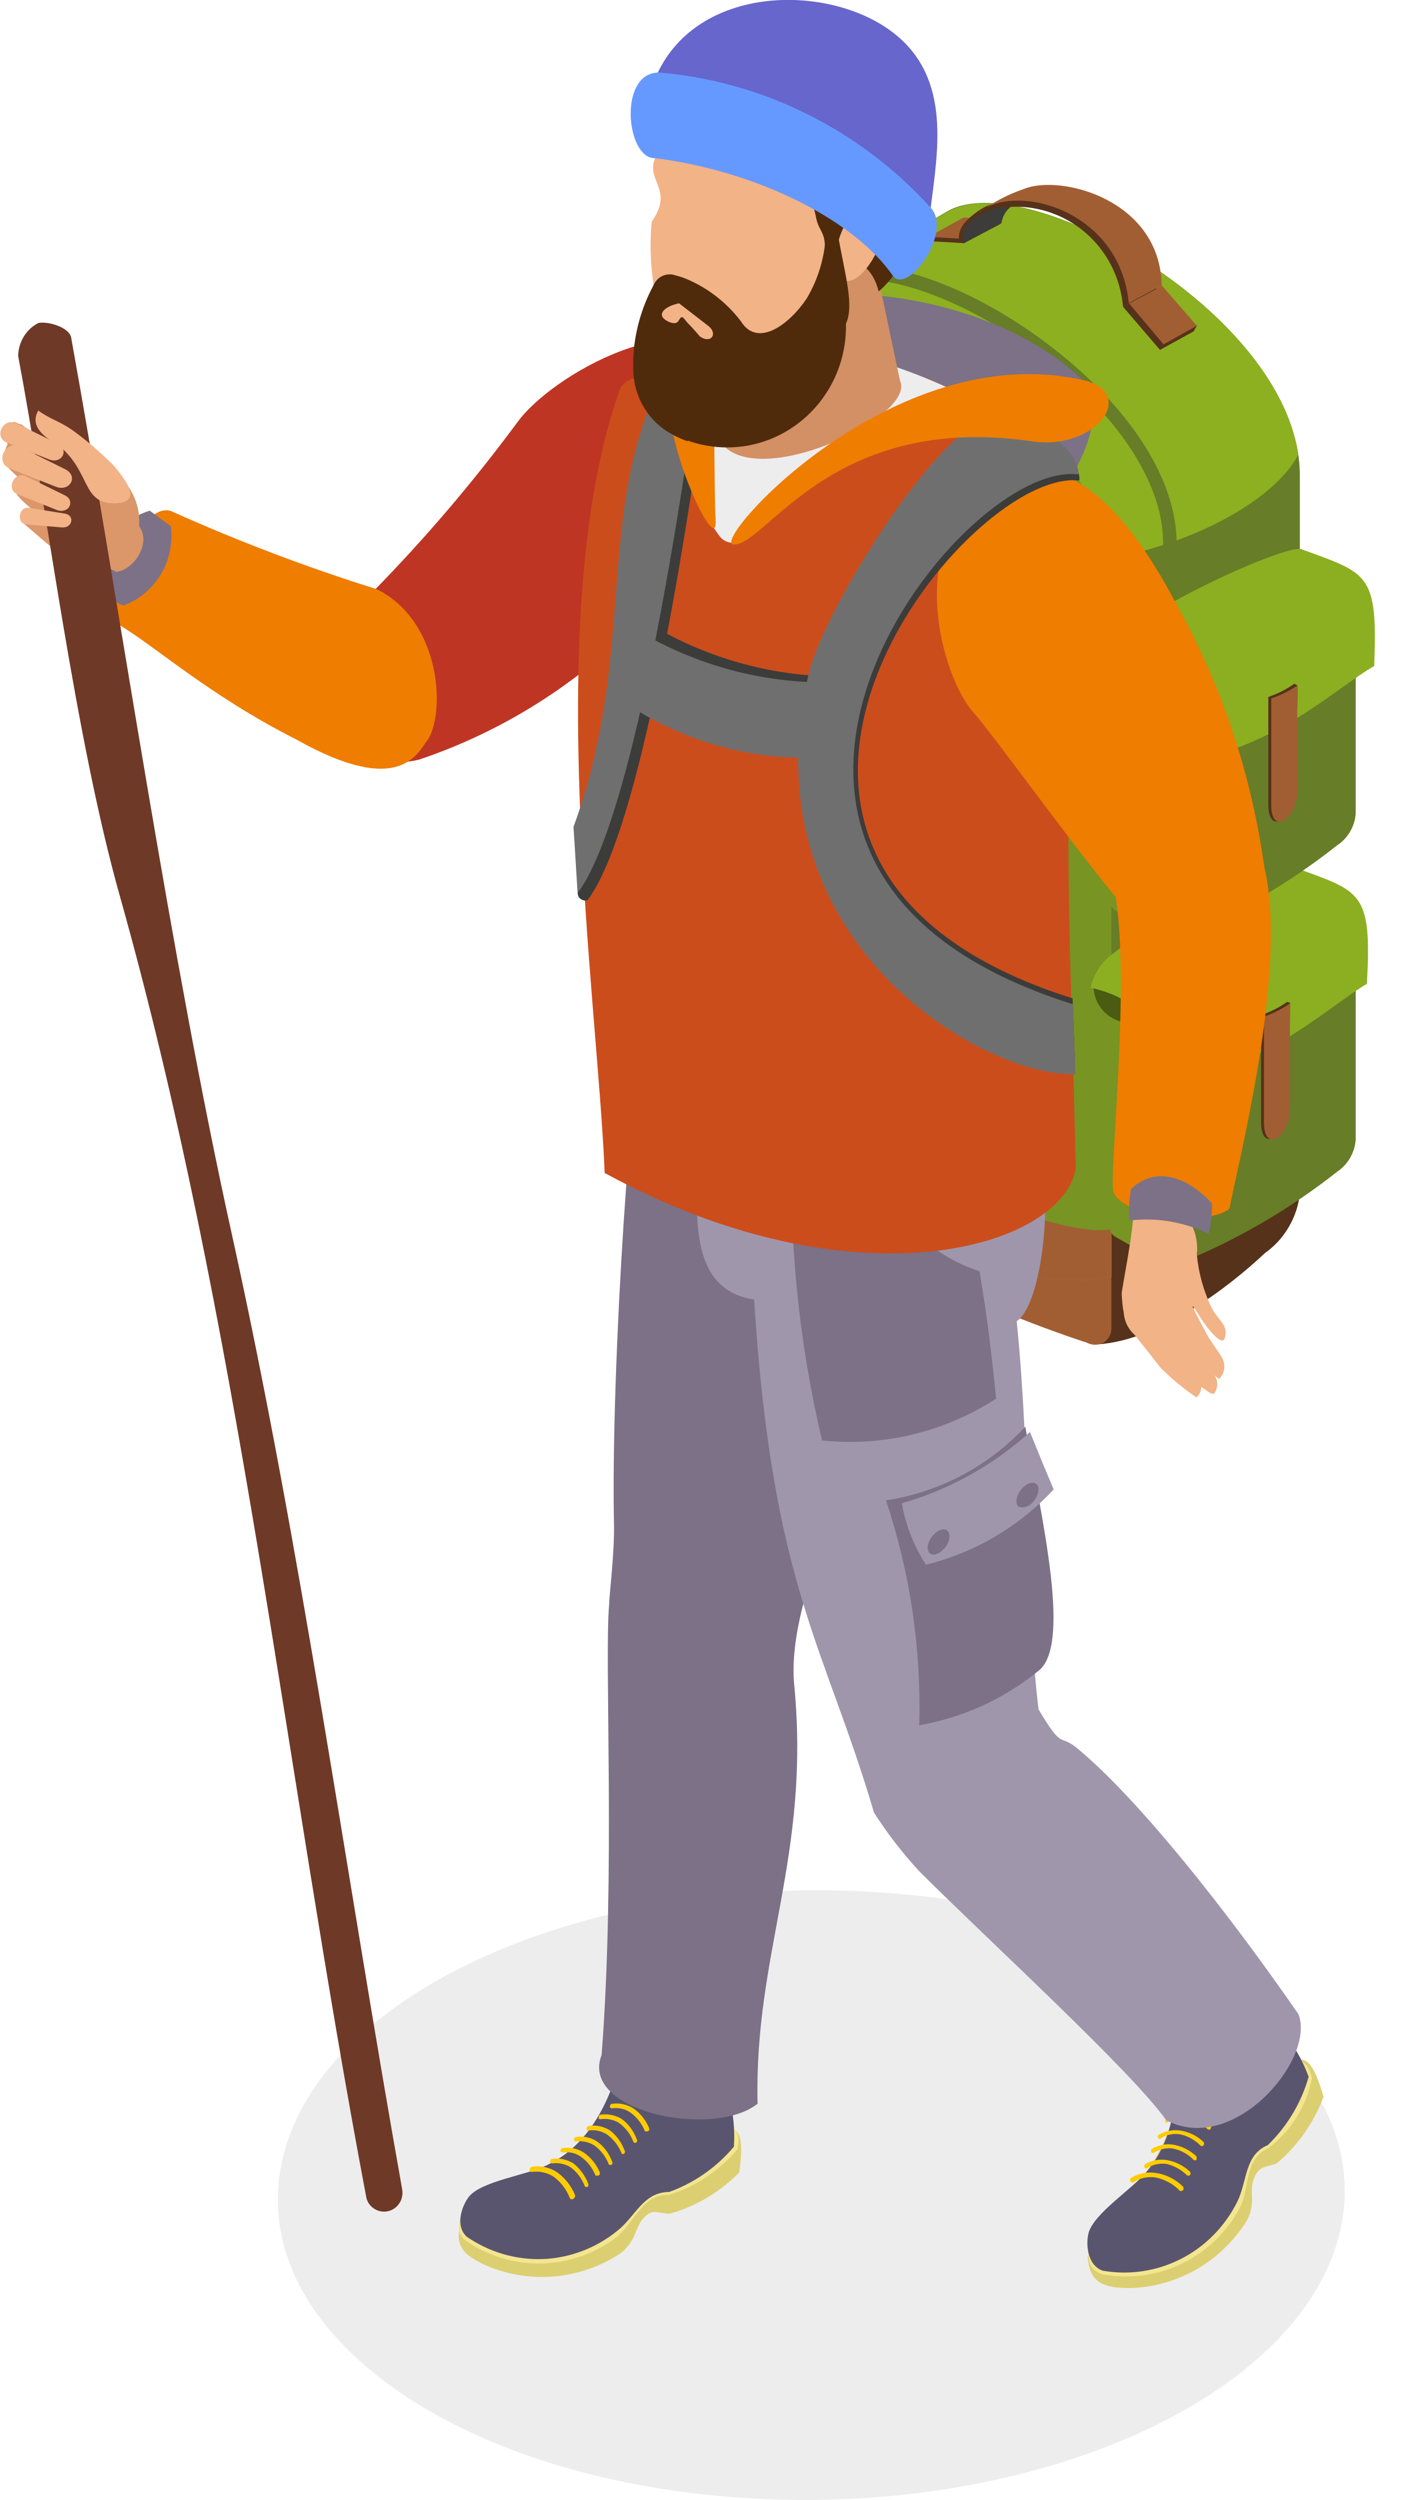 <svg width="13" height="23" viewBox="0 0 13 23" fill="none" xmlns="http://www.w3.org/2000/svg">
<g clip-path="url(#clip0_1232_3125)">
<path fill-rule="evenodd" clip-rule="evenodd" d="M8.101 17.41C10.789 17.59 12.681 18.984 12.33 20.522C11.978 22.059 9.515 23.161 6.829 22.98C4.143 22.8 2.246 21.411 2.598 19.869C2.949 18.326 5.41 17.229 8.101 17.41Z" fill="#EDEDED"/>
<path fill-rule="evenodd" clip-rule="evenodd" d="M6.513 18.869C6.513 18.869 6.321 19.742 6.699 19.6C6.859 19.535 6.819 19.869 6.8 19.988C6.622 20.168 6.402 20.298 6.161 20.366C6.058 20.366 6.008 20.31 5.922 20.405C5.836 20.5 5.86 20.607 5.711 20.729C5.531 20.848 5.324 20.921 5.11 20.942C4.895 20.962 4.679 20.929 4.48 20.846C4.24 20.736 4.169 20.646 4.257 20.407C4.504 20.216 4.77 20.053 5.051 19.92C5.367 19.738 5.61 19.449 5.738 19.103C5.781 18.994 5.919 18.66 5.919 18.66C5.919 18.66 6.111 18.599 6.513 18.869Z" fill="#DCCF71"/>
<path fill-rule="evenodd" clip-rule="evenodd" d="M6.448 19.42C6.561 19.617 6.862 19.459 6.783 19.776C6.616 19.971 6.399 20.115 6.156 20.193C5.917 20.18 5.843 20.436 5.678 20.578C5.476 20.733 5.232 20.819 4.979 20.824C4.726 20.829 4.479 20.752 4.272 20.605C4.159 20.502 4.257 20.344 4.319 20.261C4.432 20.112 4.858 20.034 5.037 19.944C5.843 19.578 5.424 18.73 6.448 19.42Z" fill="#F4E58F"/>
<path fill-rule="evenodd" clip-rule="evenodd" d="M11.464 18.406C11.464 18.406 11.646 19.279 11.925 18.982C12.045 18.852 12.146 19.174 12.177 19.291C12.087 19.529 11.939 19.74 11.746 19.903C11.65 19.942 11.584 19.917 11.536 20.044C11.488 20.171 11.56 20.254 11.473 20.427C11.358 20.612 11.2 20.766 11.013 20.875C10.825 20.983 10.615 21.044 10.4 21.05C10.16 21.05 10.022 21.009 10.007 20.756C10.162 20.479 10.344 20.218 10.55 19.978C10.766 19.681 10.87 19.316 10.844 18.947C10.844 18.828 10.844 18.46 10.844 18.46C10.844 18.46 10.99 18.326 11.464 18.406Z" fill="#DCCF71"/>
<path fill-rule="evenodd" clip-rule="evenodd" d="M11.748 19.067C11.861 19.045 11.988 18.823 12.071 19.118C12.02 19.378 11.875 19.61 11.665 19.766C11.447 19.859 11.5 20.129 11.406 20.314C11.285 20.538 11.099 20.716 10.872 20.826C10.646 20.935 10.392 20.969 10.146 20.924C9.974 20.872 10.01 20.717 10.034 20.614C10.077 20.431 10.426 20.171 10.55 20.015C12.047 18.243 9.761 18.73 11.748 19.067Z" fill="#F4E58F"/>
<path fill-rule="evenodd" clip-rule="evenodd" d="M11.463 18.406C11.729 18.564 11.933 18.812 12.04 19.106C11.972 19.346 11.842 19.562 11.664 19.735C11.447 19.825 11.476 20.073 11.382 20.258C11.269 20.484 11.088 20.668 10.866 20.781C10.643 20.895 10.391 20.933 10.146 20.89C10.002 20.841 9.99 20.646 10.014 20.548C10.057 20.366 10.425 20.134 10.55 19.978C10.928 19.535 10.789 18.901 10.789 18.784C10.794 18.677 10.813 18.57 10.844 18.467C10.844 18.467 10.99 18.326 11.463 18.406Z" fill="#5A556E"/>
<path d="M10.883 20.115C10.887 20.12 10.889 20.126 10.889 20.133C10.889 20.14 10.887 20.146 10.883 20.151C10.883 20.151 10.859 20.166 10.851 20.151C10.791 20.09 10.713 20.048 10.629 20.032C10.561 20.022 10.492 20.037 10.433 20.073C10.431 20.075 10.429 20.077 10.426 20.078C10.424 20.079 10.421 20.08 10.418 20.08C10.416 20.08 10.413 20.079 10.411 20.078C10.408 20.077 10.406 20.075 10.404 20.073C10.4 20.068 10.398 20.061 10.398 20.055C10.398 20.048 10.4 20.042 10.404 20.037C10.472 19.995 10.551 19.979 10.629 19.99C10.724 20.003 10.813 20.047 10.883 20.115Z" fill="#FFCC00"/>
<path d="M10.947 19.978C10.949 19.98 10.951 19.983 10.952 19.985C10.953 19.988 10.954 19.991 10.954 19.994C10.954 19.997 10.953 20 10.952 20.003C10.951 20.005 10.949 20.008 10.947 20.01C10.945 20.012 10.943 20.014 10.94 20.015C10.938 20.016 10.935 20.016 10.932 20.016C10.93 20.016 10.927 20.016 10.925 20.015C10.922 20.014 10.92 20.012 10.918 20.01C10.866 19.959 10.8 19.923 10.729 19.907C10.669 19.9 10.609 19.913 10.557 19.944C10.556 19.946 10.554 19.948 10.552 19.949C10.55 19.95 10.547 19.951 10.545 19.951C10.543 19.951 10.54 19.95 10.538 19.949C10.536 19.948 10.534 19.946 10.533 19.944C10.529 19.94 10.527 19.934 10.527 19.928C10.527 19.922 10.529 19.917 10.533 19.912C10.591 19.876 10.659 19.862 10.727 19.871C10.809 19.883 10.886 19.921 10.947 19.978Z" fill="#FFCC00"/>
<path d="M11.009 19.839C11.009 19.839 11.009 19.859 11.009 19.869C11.007 19.871 11.005 19.872 11.003 19.873C11 19.875 10.998 19.875 10.995 19.875C10.992 19.875 10.989 19.875 10.987 19.873C10.985 19.872 10.982 19.871 10.98 19.869C10.929 19.816 10.863 19.781 10.791 19.766C10.732 19.758 10.671 19.771 10.619 19.803C10.618 19.804 10.616 19.806 10.614 19.806C10.612 19.807 10.61 19.808 10.607 19.808C10.605 19.808 10.603 19.807 10.601 19.806C10.599 19.806 10.597 19.804 10.595 19.803C10.592 19.798 10.59 19.793 10.59 19.787C10.59 19.781 10.592 19.776 10.595 19.771C10.653 19.735 10.722 19.72 10.789 19.73C10.872 19.743 10.948 19.781 11.009 19.839Z" fill="#FFCC00"/>
<path d="M11.072 19.705C11.074 19.707 11.075 19.71 11.076 19.712C11.078 19.715 11.078 19.718 11.078 19.721C11.078 19.724 11.078 19.727 11.076 19.73C11.075 19.732 11.074 19.735 11.072 19.737C11.07 19.739 11.068 19.741 11.065 19.742C11.063 19.743 11.06 19.744 11.057 19.744C11.055 19.744 11.052 19.743 11.049 19.742C11.047 19.741 11.045 19.739 11.043 19.737C10.991 19.685 10.925 19.649 10.854 19.635C10.794 19.626 10.733 19.639 10.682 19.671C10.68 19.673 10.679 19.675 10.677 19.676C10.675 19.677 10.672 19.678 10.67 19.678C10.667 19.678 10.665 19.677 10.663 19.676C10.661 19.675 10.659 19.673 10.658 19.671C10.654 19.667 10.652 19.662 10.652 19.657C10.652 19.651 10.654 19.646 10.658 19.642C10.716 19.606 10.784 19.591 10.852 19.6C10.934 19.61 11.011 19.647 11.072 19.705Z" fill="#FFCC00"/>
<path d="M11.136 19.557C11.139 19.561 11.142 19.567 11.142 19.572C11.142 19.578 11.139 19.584 11.136 19.588C11.132 19.591 11.127 19.593 11.123 19.593C11.118 19.593 11.113 19.591 11.11 19.588C11.057 19.535 10.991 19.5 10.918 19.486C10.858 19.475 10.797 19.488 10.746 19.523C10.744 19.524 10.742 19.525 10.741 19.526C10.738 19.527 10.736 19.528 10.734 19.528C10.732 19.528 10.73 19.527 10.727 19.526C10.725 19.525 10.724 19.524 10.722 19.523C10.72 19.517 10.72 19.51 10.723 19.505C10.725 19.499 10.729 19.494 10.734 19.491C10.792 19.455 10.86 19.44 10.928 19.449C11.006 19.464 11.078 19.501 11.136 19.557Z" fill="#FFCC00"/>
<path d="M11.198 19.418C11.202 19.422 11.204 19.428 11.204 19.433C11.204 19.439 11.202 19.445 11.198 19.449C11.197 19.451 11.195 19.453 11.193 19.454C11.19 19.455 11.188 19.456 11.185 19.456C11.183 19.456 11.18 19.455 11.178 19.454C11.176 19.453 11.174 19.451 11.172 19.449C11.119 19.397 11.053 19.362 10.981 19.347C10.921 19.338 10.86 19.351 10.809 19.384C10.807 19.385 10.805 19.387 10.803 19.387C10.801 19.388 10.799 19.389 10.796 19.389C10.794 19.389 10.792 19.388 10.79 19.387C10.788 19.387 10.786 19.385 10.785 19.384C10.781 19.379 10.78 19.374 10.78 19.369C10.78 19.364 10.781 19.358 10.785 19.354C10.842 19.317 10.911 19.302 10.978 19.313C11.061 19.323 11.137 19.36 11.198 19.418Z" fill="#FFCC00"/>
<path d="M11.26 19.276C11.264 19.281 11.266 19.286 11.266 19.292C11.266 19.298 11.264 19.304 11.26 19.308C11.259 19.31 11.257 19.312 11.254 19.313C11.252 19.314 11.249 19.314 11.247 19.314C11.245 19.314 11.242 19.314 11.24 19.313C11.237 19.312 11.235 19.31 11.234 19.308C11.18 19.257 11.114 19.221 11.043 19.206C10.983 19.198 10.924 19.211 10.873 19.242C10.871 19.244 10.869 19.246 10.867 19.247C10.865 19.248 10.862 19.249 10.86 19.249C10.857 19.249 10.854 19.248 10.852 19.247C10.85 19.246 10.848 19.244 10.846 19.242C10.843 19.238 10.841 19.232 10.841 19.226C10.841 19.221 10.843 19.215 10.846 19.21C10.904 19.174 10.973 19.16 11.04 19.169C11.122 19.182 11.199 19.219 11.26 19.276Z" fill="#FFCC00"/>
<path fill-rule="evenodd" clip-rule="evenodd" d="M11.959 4.377C11.959 2.929 9.462 1.528 8.723 1.94L6.948 2.978L8.443 8.617V9.65L9.675 10.172L10.096 12.365C10.66 12.331 11.292 11.851 11.639 11.524C11.728 11.461 11.803 11.379 11.858 11.284C11.914 11.188 11.948 11.082 11.959 10.971V4.377Z" fill="#677D27"/>
<path fill-rule="evenodd" clip-rule="evenodd" d="M9.89 11.303L10.096 12.368C10.66 12.333 11.292 11.853 11.639 11.527C11.728 11.464 11.803 11.382 11.858 11.286C11.914 11.191 11.948 11.084 11.959 10.974V10.291C11.354 10.757 10.486 11.386 10.002 11.322L9.89 11.303Z" fill="#56321A"/>
<path fill-rule="evenodd" clip-rule="evenodd" d="M11.945 4.182C11.739 2.807 9.428 1.547 8.723 1.945L6.948 2.983C7.826 6.302 11.447 5.149 11.945 4.182Z" fill="#8CB020"/>
<path fill-rule="evenodd" clip-rule="evenodd" d="M10.225 5.349C10.225 3.565 6.709 1.915 6.709 3.509V10.384C6.708 10.461 6.726 10.537 6.761 10.605C6.796 10.673 6.847 10.731 6.91 10.774C7.856 11.456 8.898 11.989 10 12.353C10.024 12.365 10.049 12.371 10.075 12.371C10.102 12.371 10.127 12.365 10.151 12.353C10.174 12.339 10.193 12.32 10.206 12.296C10.219 12.273 10.226 12.246 10.225 12.219V5.349Z" fill="#A25E33"/>
<path fill-rule="evenodd" clip-rule="evenodd" d="M10.225 5.349C10.225 3.565 6.709 1.915 6.709 3.509V10.106C6.734 10.134 6.76 10.16 6.788 10.184C7.965 11.237 9.141 11.927 10.225 11.749V5.349Z" fill="#789422"/>
<path fill-rule="evenodd" clip-rule="evenodd" d="M6.709 9.714V10.106C6.734 10.134 6.76 10.16 6.788 10.184C7.965 11.237 9.141 11.927 10.225 11.749V11.31C10.151 11.32 10.076 11.32 10.002 11.31C9.122 11.208 7.694 10.33 6.709 9.714Z" fill="#A25E33"/>
<path d="M10.777 7.715C10.761 7.715 10.745 7.709 10.733 7.697C10.722 7.685 10.715 7.669 10.715 7.652L10.701 4.991C10.701 4.479 10.332 3.887 9.694 3.365C9.015 2.815 8.194 2.486 7.742 2.588C7.734 2.59 7.726 2.59 7.718 2.589C7.71 2.587 7.702 2.584 7.695 2.579C7.688 2.575 7.682 2.569 7.678 2.562C7.673 2.555 7.67 2.547 7.668 2.539C7.665 2.524 7.668 2.507 7.677 2.494C7.685 2.48 7.698 2.47 7.714 2.466C8.209 2.354 9.055 2.686 9.77 3.268C10.438 3.811 10.823 4.44 10.825 4.991L10.839 7.652C10.839 7.669 10.833 7.685 10.821 7.697C10.81 7.709 10.794 7.715 10.777 7.715Z" fill="#677D27"/>
<path fill-rule="evenodd" clip-rule="evenodd" d="M10.237 9.47C10.878 9.285 11.468 8.952 11.961 8.495C11.961 8.719 11.961 8.944 11.961 9.168C11.448 9.607 10.861 9.946 10.227 10.167C10.229 9.926 10.232 9.697 10.237 9.47Z" fill="#706F6F"/>
<path fill-rule="evenodd" clip-rule="evenodd" d="M10.237 10.533C10.878 10.348 11.468 10.014 11.961 9.558C11.961 9.782 11.961 10.004 11.961 10.228C11.448 10.668 10.861 11.007 10.227 11.229C10.229 10.993 10.232 10.762 10.237 10.533Z" fill="#706F6F"/>
<path fill-rule="evenodd" clip-rule="evenodd" d="M10.383 8.941L11.978 8.083L12.418 8.327L12.033 9.302V10.445L10.911 11.081L10.646 11.595L10.265 11.381C10.248 11.371 10.233 11.357 10.223 11.34C10.213 11.323 10.208 11.303 10.208 11.283V9.226C10.209 9.167 10.226 9.109 10.257 9.059C10.287 9.009 10.331 8.968 10.383 8.941Z" fill="#789422"/>
<path fill-rule="evenodd" clip-rule="evenodd" d="M10.823 9.187C11.361 8.987 11.863 8.697 12.308 8.33C12.324 8.318 12.343 8.311 12.363 8.311C12.383 8.311 12.402 8.318 12.418 8.33C12.435 8.339 12.449 8.354 12.459 8.371C12.468 8.388 12.473 8.407 12.473 8.427V10.484C12.469 10.543 12.451 10.6 12.422 10.651C12.392 10.703 12.352 10.746 12.303 10.779C11.851 11.136 11.351 11.424 10.818 11.636C10.801 11.645 10.782 11.65 10.763 11.65C10.744 11.65 10.725 11.645 10.708 11.636C10.691 11.626 10.678 11.612 10.668 11.595C10.658 11.578 10.653 11.559 10.653 11.539V9.482C10.648 9.421 10.661 9.36 10.692 9.307C10.722 9.254 10.768 9.212 10.823 9.187Z" fill="#677D27"/>
<path fill-rule="evenodd" clip-rule="evenodd" d="M10.06 9.063C10.059 9.127 10.077 9.19 10.11 9.245C10.143 9.3 10.19 9.344 10.247 9.373C10.303 9.402 10.366 9.414 10.429 9.408C10.492 9.403 10.552 9.379 10.602 9.341C10.641 9.197 10.658 9.109 10.693 8.966L10.256 8.948L10.06 9.063Z" fill="#495C11"/>
<path fill-rule="evenodd" clip-rule="evenodd" d="M10.205 8.8C10.684 8.412 11.789 7.935 11.906 7.979C12.523 8.205 12.623 8.195 12.576 9.051C12.246 9.246 11.753 9.721 11.035 9.892C10.732 9.965 10.82 9.26 10.033 9.087C10.058 8.975 10.119 8.874 10.205 8.8Z" fill="#8BAF20"/>
<path fill-rule="evenodd" clip-rule="evenodd" d="M11.602 9.338C11.688 9.31 11.768 9.269 11.842 9.217L11.868 9.226C11.868 9.546 11.854 9.875 11.842 10.201C11.842 10.445 11.602 10.62 11.602 10.323C11.602 10.026 11.602 9.665 11.602 9.338Z" fill="#56321A"/>
<path fill-rule="evenodd" clip-rule="evenodd" d="M11.629 9.353C11.714 9.324 11.795 9.283 11.868 9.231C11.868 9.558 11.868 9.887 11.868 10.206C11.868 10.45 11.629 10.623 11.629 10.325C11.629 10.028 11.629 9.68 11.629 9.353Z" fill="#A25E33"/>
<path fill-rule="evenodd" clip-rule="evenodd" d="M10.383 5.939L11.978 5.083L12.418 5.327L12.033 6.302V7.423L10.911 8.076L10.646 8.59L10.265 8.378C10.248 8.369 10.233 8.354 10.223 8.336C10.213 8.319 10.208 8.299 10.208 8.278V6.231C10.207 6.171 10.223 6.111 10.254 6.059C10.285 6.008 10.329 5.966 10.383 5.939Z" fill="#789422"/>
<path fill-rule="evenodd" clip-rule="evenodd" d="M10.823 6.183C11.362 5.985 11.864 5.696 12.308 5.327C12.324 5.316 12.343 5.31 12.363 5.31C12.383 5.31 12.402 5.316 12.418 5.327C12.435 5.337 12.448 5.351 12.458 5.369C12.468 5.386 12.473 5.405 12.473 5.425V7.484C12.469 7.543 12.451 7.6 12.422 7.65C12.392 7.701 12.352 7.744 12.303 7.776C11.851 8.134 11.351 8.423 10.818 8.634C10.801 8.644 10.782 8.649 10.763 8.649C10.744 8.649 10.725 8.644 10.708 8.634C10.691 8.624 10.677 8.61 10.668 8.593C10.658 8.576 10.653 8.556 10.653 8.537V6.477C10.648 6.416 10.662 6.355 10.692 6.303C10.722 6.25 10.768 6.208 10.823 6.183Z" fill="#677D27"/>
<path fill-rule="evenodd" clip-rule="evenodd" d="M10.127 6.136C10.126 6.201 10.143 6.265 10.176 6.32C10.209 6.376 10.256 6.421 10.313 6.45C10.37 6.479 10.434 6.492 10.497 6.486C10.561 6.48 10.621 6.456 10.672 6.417C10.708 6.273 10.724 6.173 10.763 6.039L10.325 6.022L10.127 6.136Z" fill="#495C11"/>
<path fill-rule="evenodd" clip-rule="evenodd" d="M10.273 5.876C10.751 5.486 11.854 5.01 11.971 5.052C12.59 5.278 12.677 5.271 12.643 6.127C12.31 6.319 11.82 6.794 11.103 6.965C10.799 7.038 10.887 6.334 10.098 6.163C10.124 6.05 10.185 5.949 10.273 5.876Z" fill="#8BAF20"/>
<path fill-rule="evenodd" clip-rule="evenodd" d="M11.669 6.412C11.754 6.383 11.835 6.342 11.909 6.29L11.937 6.307C11.937 6.624 11.921 6.953 11.909 7.282C11.909 7.525 11.669 7.698 11.669 7.403C11.669 7.109 11.669 6.738 11.669 6.412Z" fill="#56321A"/>
<path fill-rule="evenodd" clip-rule="evenodd" d="M11.696 6.426C11.78 6.398 11.861 6.357 11.935 6.307C11.935 6.633 11.935 6.96 11.935 7.282C11.935 7.525 11.696 7.701 11.696 7.403C11.696 7.106 11.696 6.755 11.696 6.426Z" fill="#A25E33"/>
<path fill-rule="evenodd" clip-rule="evenodd" d="M6.513 18.869C6.689 19.126 6.773 19.437 6.752 19.749C6.593 19.939 6.387 20.083 6.156 20.166C5.917 20.166 5.845 20.395 5.678 20.524C5.483 20.682 5.244 20.773 4.995 20.783C4.747 20.792 4.501 20.72 4.295 20.578C4.183 20.475 4.25 20.295 4.312 20.212C4.427 20.064 4.855 20.01 5.03 19.92C5.554 19.676 5.678 19.035 5.721 18.928C5.769 18.831 5.828 18.741 5.898 18.66C5.898 18.66 6.111 18.599 6.513 18.869Z" fill="#5A556E"/>
<path d="M5.29 20.193C5.292 20.199 5.292 20.206 5.289 20.212C5.287 20.218 5.282 20.224 5.276 20.227C5.274 20.229 5.272 20.231 5.269 20.232C5.266 20.233 5.263 20.233 5.26 20.233C5.258 20.233 5.255 20.233 5.252 20.232C5.249 20.231 5.247 20.229 5.245 20.227C5.214 20.146 5.161 20.075 5.092 20.024C5.033 19.988 4.964 19.972 4.896 19.981C4.893 19.982 4.889 19.982 4.886 19.981C4.883 19.98 4.88 19.979 4.878 19.976C4.876 19.974 4.874 19.971 4.873 19.968C4.872 19.965 4.871 19.962 4.872 19.959C4.874 19.952 4.877 19.946 4.882 19.941C4.887 19.936 4.894 19.933 4.901 19.932C4.978 19.922 5.057 19.94 5.123 19.983C5.197 20.035 5.255 20.108 5.29 20.193Z" fill="#FFCC00"/>
<path d="M5.41 20.085C5.413 20.09 5.414 20.095 5.414 20.1C5.414 20.105 5.413 20.11 5.41 20.115C5.408 20.117 5.406 20.118 5.403 20.119C5.401 20.121 5.398 20.121 5.396 20.121C5.393 20.121 5.39 20.121 5.388 20.119C5.385 20.118 5.383 20.117 5.381 20.115C5.355 20.044 5.309 19.983 5.25 19.939C5.199 19.907 5.139 19.895 5.08 19.903C5.08 19.903 5.058 19.903 5.061 19.883C5.061 19.877 5.063 19.872 5.067 19.868C5.071 19.863 5.077 19.861 5.082 19.861C5.15 19.852 5.218 19.867 5.276 19.903C5.336 19.951 5.382 20.014 5.41 20.085Z" fill="#FFCC00"/>
<path d="M5.518 19.985C5.519 19.988 5.519 19.991 5.519 19.994C5.519 19.997 5.519 20 5.518 20.003C5.517 20.005 5.515 20.008 5.513 20.01C5.511 20.012 5.508 20.014 5.506 20.015C5.506 20.015 5.482 20.015 5.479 20.015C5.452 19.945 5.405 19.885 5.345 19.842C5.296 19.807 5.235 19.794 5.176 19.803C5.173 19.803 5.17 19.803 5.168 19.802C5.165 19.801 5.163 19.8 5.161 19.798C5.159 19.796 5.158 19.794 5.157 19.791C5.156 19.789 5.156 19.786 5.156 19.783C5.157 19.777 5.16 19.772 5.165 19.768C5.169 19.764 5.175 19.762 5.18 19.761C5.248 19.752 5.317 19.767 5.374 19.805C5.438 19.85 5.488 19.913 5.518 19.985Z" fill="#FFCC00"/>
<path d="M5.63 19.883C5.633 19.887 5.635 19.892 5.635 19.898C5.635 19.903 5.633 19.908 5.63 19.912C5.626 19.916 5.621 19.918 5.616 19.918C5.611 19.918 5.605 19.916 5.601 19.912C5.575 19.843 5.529 19.783 5.47 19.739C5.419 19.707 5.359 19.693 5.3 19.7C5.297 19.701 5.295 19.701 5.292 19.7C5.29 19.699 5.288 19.698 5.286 19.696C5.284 19.694 5.282 19.691 5.282 19.689C5.281 19.686 5.281 19.683 5.281 19.681C5.281 19.675 5.284 19.67 5.288 19.666C5.292 19.662 5.297 19.66 5.302 19.659C5.37 19.649 5.439 19.665 5.496 19.703C5.557 19.748 5.604 19.811 5.63 19.883Z" fill="#FFCC00"/>
<path d="M5.745 19.781C5.748 19.785 5.75 19.79 5.75 19.795C5.75 19.801 5.748 19.806 5.745 19.81C5.743 19.812 5.741 19.814 5.739 19.815C5.737 19.816 5.734 19.817 5.732 19.817C5.729 19.817 5.727 19.816 5.724 19.815C5.722 19.814 5.72 19.812 5.719 19.81C5.691 19.741 5.645 19.68 5.585 19.637C5.534 19.605 5.474 19.592 5.415 19.6C5.412 19.601 5.41 19.601 5.407 19.6C5.405 19.599 5.402 19.598 5.4 19.596C5.399 19.594 5.397 19.591 5.396 19.589C5.396 19.586 5.395 19.584 5.396 19.581C5.397 19.575 5.4 19.57 5.404 19.565C5.408 19.561 5.414 19.558 5.42 19.557C5.487 19.548 5.556 19.564 5.613 19.6C5.673 19.647 5.718 19.709 5.745 19.781Z" fill="#FFCC00"/>
<path d="M5.857 19.678C5.86 19.683 5.862 19.688 5.862 19.693C5.862 19.698 5.86 19.703 5.857 19.708C5.856 19.71 5.853 19.711 5.851 19.712C5.848 19.714 5.846 19.714 5.843 19.714C5.84 19.714 5.838 19.714 5.835 19.712C5.833 19.711 5.83 19.71 5.829 19.708C5.803 19.637 5.757 19.576 5.697 19.532C5.646 19.5 5.586 19.488 5.527 19.496C5.515 19.496 5.506 19.496 5.508 19.476C5.508 19.473 5.509 19.47 5.51 19.468C5.511 19.465 5.512 19.463 5.514 19.461C5.516 19.459 5.519 19.457 5.521 19.456C5.524 19.455 5.527 19.454 5.53 19.454C5.597 19.445 5.665 19.46 5.723 19.496C5.784 19.543 5.83 19.606 5.857 19.678Z" fill="#FFCC00"/>
<path d="M5.972 19.578C5.973 19.581 5.974 19.584 5.974 19.587C5.974 19.59 5.973 19.593 5.972 19.596C5.971 19.599 5.97 19.601 5.968 19.603C5.965 19.605 5.963 19.607 5.96 19.608C5.96 19.608 5.936 19.608 5.934 19.608C5.906 19.538 5.86 19.478 5.8 19.435C5.75 19.401 5.69 19.387 5.63 19.396C5.628 19.396 5.625 19.396 5.622 19.395C5.62 19.394 5.618 19.393 5.616 19.391C5.614 19.389 5.612 19.387 5.612 19.384C5.611 19.382 5.611 19.379 5.611 19.376C5.612 19.37 5.614 19.365 5.619 19.361C5.623 19.357 5.629 19.354 5.635 19.354C5.703 19.345 5.771 19.361 5.829 19.398C5.893 19.443 5.942 19.506 5.972 19.578Z" fill="#FFCC00"/>
<path fill-rule="evenodd" clip-rule="evenodd" d="M8.213 11.02C8.029 11.595 8.39 11.922 8.249 12.509C8.022 13.24 7.223 14.629 7.307 15.502C7.46 17.076 6.936 17.97 6.97 19.354C6.563 19.678 5.329 19.427 5.535 18.906C5.664 17.239 5.559 15.28 5.604 14.763C5.604 14.695 5.654 14.276 5.649 14.032C5.618 12.587 5.812 9.645 5.972 9.117C6.476 9.449 7.038 9.679 7.627 9.794C7.632 9.994 8.24 10.932 8.213 11.02Z" fill="#7C7187"/>
<path fill-rule="evenodd" clip-rule="evenodd" d="M9.923 16.094C10.478 16.559 11.272 17.556 11.947 18.531C12.104 18.952 11.344 19.834 10.729 19.505C10.411 19.055 9.088 17.846 8.457 17.215C8.303 17.048 8.164 16.868 8.041 16.676C7.589 15.138 7.106 14.6 6.938 11.956C6.094 11.824 6.529 10.567 6.481 9.443C7.9 10.418 8.964 10.028 9.313 9.75C9.792 10.515 9.627 11.978 9.354 12.155C9.488 13.489 9.435 14.746 9.555 15.726C9.789 16.12 9.737 15.935 9.923 16.094Z" fill="#A096AB"/>
<path fill-rule="evenodd" clip-rule="evenodd" d="M8.457 15.872C8.477 15.169 8.374 14.468 8.151 13.803C8.64 13.729 9.092 13.491 9.433 13.126C9.593 14.003 9.859 15.148 9.55 15.375C9.233 15.632 8.857 15.803 8.457 15.872Z" fill="#7C7187"/>
<path fill-rule="evenodd" clip-rule="evenodd" d="M8.297 13.83C8.733 13.705 9.137 13.481 9.476 13.174C9.548 13.352 9.62 13.528 9.694 13.703C9.376 14.044 8.968 14.285 8.519 14.395C8.408 14.224 8.333 14.032 8.297 13.83Z" fill="#A096AB"/>
<path fill-rule="evenodd" clip-rule="evenodd" d="M7.288 10.416C7.252 11.37 7.344 12.324 7.563 13.252C8.124 13.311 8.689 13.175 9.165 12.867C9.12 12.438 9.089 12.158 9.012 11.695C8.731 11.605 8.483 11.432 8.298 11.198C8.113 10.965 8.001 10.68 7.974 10.381C7.748 10.426 7.517 10.437 7.288 10.416Z" fill="#7C7187"/>
<path fill-rule="evenodd" clip-rule="evenodd" d="M9.366 13.857C9.338 13.825 9.352 13.754 9.4 13.698C9.448 13.642 9.507 13.625 9.539 13.657C9.57 13.688 9.553 13.761 9.507 13.815C9.462 13.869 9.397 13.879 9.366 13.857Z" fill="#7C7187"/>
<path fill-rule="evenodd" clip-rule="evenodd" d="M8.551 14.286C8.52 14.254 8.534 14.183 8.582 14.127C8.63 14.071 8.692 14.054 8.72 14.086C8.749 14.117 8.737 14.19 8.689 14.244C8.642 14.298 8.579 14.32 8.551 14.286Z" fill="#7C7187"/>
<path fill-rule="evenodd" clip-rule="evenodd" d="M10.858 11.127C10.787 11.027 10.418 10.971 10.426 11.142C10.433 11.312 10.32 11.858 10.32 11.9C10.322 11.96 10.328 12.021 10.339 12.08C10.345 12.158 10.382 12.231 10.44 12.282C10.49 12.346 10.634 12.526 10.679 12.585C10.78 12.685 10.889 12.776 11.007 12.855C11.021 12.844 11.032 12.829 11.04 12.813C11.048 12.796 11.052 12.778 11.052 12.76C11.093 12.784 11.155 12.843 11.174 12.816C11.19 12.792 11.199 12.764 11.199 12.734C11.199 12.705 11.19 12.677 11.174 12.653L11.215 12.687C11.241 12.662 11.258 12.629 11.263 12.593C11.268 12.557 11.26 12.52 11.241 12.489C11.217 12.441 11.112 12.304 11.088 12.246C11.026 12.131 10.885 11.866 11.047 12.126C11.119 12.238 11.243 12.385 11.267 12.314C11.31 12.192 11.205 12.148 11.146 12.029C11.073 11.876 11.027 11.711 11.011 11.541C11.02 11.465 11.01 11.388 10.984 11.316C10.957 11.244 10.914 11.179 10.858 11.127Z" fill="#F2B387"/>
<path fill-rule="evenodd" clip-rule="evenodd" d="M9.995 3.529C10.203 4.114 9.756 4.282 9.677 5.052C9.488 6.919 5.066 6.514 7.147 2.859C7.305 2.581 9.07 2.608 9.995 3.529Z" fill="#7C7187"/>
<path fill-rule="evenodd" clip-rule="evenodd" d="M6.929 3.356C7.627 3.824 6.69 5.103 6.094 5.483C5.493 6.177 4.722 6.696 3.86 6.987C3.03 7.201 2.93 5.907 3.454 5.42C3.924 4.939 4.361 4.425 4.762 3.882C5.061 3.468 6.29 2.725 6.929 3.356Z" fill="#BF3523"/>
<path fill-rule="evenodd" clip-rule="evenodd" d="M2.724 6.802C1.904 6.387 1.406 5.924 1.071 5.734C0.954 5.288 1.344 4.596 1.583 4.706C2.196 4.981 2.825 5.22 3.465 5.42C4.039 5.702 4.102 6.507 3.944 6.794C3.848 6.911 3.7 7.352 2.724 6.802Z" fill="#EF7D00"/>
<path fill-rule="evenodd" clip-rule="evenodd" d="M8.153 6.088C8.153 6.626 8.5 7.499 9.053 7.155C9.459 6.911 9.904 5.827 9.72 5.369C9.641 5.169 9.431 4.752 9.215 4.684C8.349 4.418 8.153 5.366 8.153 6.088Z" fill="#DB9669"/>
<path fill-rule="evenodd" clip-rule="evenodd" d="M8.519 3.475C9.036 3.697 9.504 4.022 9.897 4.43C10.174 4.75 9.897 5.469 9.897 5.568C9.77 7.762 9.854 8.668 9.897 10.752C9.768 11.483 7.857 12.043 5.563 10.791C5.501 9.204 4.968 5.651 5.702 3.585C5.888 3.134 8.091 3.989 8.519 3.475Z" fill="#CC4D1C"/>
<path fill-rule="evenodd" clip-rule="evenodd" d="M9.036 4.511C9.852 3.877 10.534 5.01 10.825 5.561C11.265 6.35 11.546 7.221 11.65 8.122C11.681 8.871 10.579 8.79 10.266 8.254C9.873 7.784 9.122 6.736 8.95 6.548C8.661 6.212 8.343 5.049 9.036 4.511Z" fill="#EF7D00"/>
<path fill-rule="evenodd" clip-rule="evenodd" d="M11.646 8.04C11.835 8.983 11.39 10.706 11.311 11.12C11.093 11.3 10.22 11.178 10.239 10.922C10.218 10.659 10.392 9.073 10.265 8.254C10.318 8.049 10.765 7.767 11.084 7.791C11.227 7.832 11.404 6.916 11.646 8.04Z" fill="#EF7D00"/>
<path fill-rule="evenodd" clip-rule="evenodd" d="M11.15 11.069C11.153 11.164 11.143 11.259 11.119 11.351C10.892 11.241 10.638 11.198 10.387 11.229C10.387 11.132 10.387 11.034 10.406 10.937C10.617 10.745 10.885 10.793 11.15 11.069Z" fill="#7C7187"/>
<path fill-rule="evenodd" clip-rule="evenodd" d="M1.134 5.571C1.053 5.537 0.977 5.489 0.911 5.43C0.891 5.271 0.926 5.11 1.012 4.976C1.098 4.842 1.227 4.744 1.378 4.698L1.572 4.842C1.591 4.996 1.559 5.153 1.479 5.285C1.399 5.418 1.278 5.519 1.134 5.571Z" fill="#7C7187"/>
<path fill-rule="evenodd" clip-rule="evenodd" d="M1.28 4.84C1.286 4.761 1.275 4.681 1.248 4.607C1.221 4.532 1.179 4.465 1.124 4.408C0.885 4.299 0.253 3.953 0.218 3.921C0.182 3.889 0.218 3.921 0.151 3.889C0.084 3.858 0.024 3.941 0.069 4.087C-0.007 4.248 0.069 4.301 0.165 4.389C0.088 4.46 0.1 4.535 0.328 4.711C0.309 4.803 0.17 4.767 0.213 4.813C0.361 4.93 0.691 5.266 0.885 5.225C0.961 5.225 0.952 5.196 1.069 5.261C1.229 5.247 1.397 4.998 1.28 4.84Z" fill="#DB9669"/>
<path d="M0.655 3.107C0.639 3.012 0.445 2.954 0.354 2.971C0.298 2.999 0.252 3.042 0.219 3.096C0.186 3.15 0.168 3.212 0.167 3.275C0.433 4.681 0.686 6.767 1.105 8.252C2.2 12.151 2.614 16.22 3.368 20.205C3.371 20.227 3.379 20.248 3.391 20.268C3.403 20.287 3.419 20.303 3.437 20.316C3.455 20.329 3.476 20.338 3.498 20.343C3.519 20.348 3.542 20.348 3.564 20.344C3.586 20.34 3.607 20.331 3.626 20.319C3.644 20.306 3.661 20.29 3.673 20.271C3.686 20.253 3.695 20.232 3.699 20.209C3.704 20.187 3.704 20.164 3.7 20.141C3.179 17.217 2.775 14.268 2.136 11.368C1.569 8.81 1.105 5.607 0.655 3.107Z" fill="#6F3927"/>
<path fill-rule="evenodd" clip-rule="evenodd" d="M9.17 3.955C8.692 3.972 7.67 5.593 7.529 6.195C6.943 8.656 9.419 10.018 9.89 9.85C9.89 9.694 9.868 9.234 9.868 9.185C5.963 7.952 8.873 4.294 9.93 4.421C9.954 4.223 9.576 3.943 9.17 3.955Z" fill="#3C3C3B"/>
<path fill-rule="evenodd" clip-rule="evenodd" d="M6.606 2.859C5.386 4.255 6.054 5.724 5.362 7.608C5.362 7.713 5.305 8.054 5.315 8.215C5.315 8.291 5.408 8.293 5.408 8.278C6.044 7.43 6.549 3.124 6.549 3.239C6.561 3.036 6.884 2.549 6.606 2.859Z" fill="#3C3C3B"/>
<path fill-rule="evenodd" clip-rule="evenodd" d="M5.922 5.707C6.462 6.045 7.084 6.224 7.718 6.224L7.562 6.916C6.962 6.925 6.372 6.75 5.869 6.414C5.888 6.178 5.905 5.941 5.922 5.707Z" fill="#3C3C3B"/>
<path fill-rule="evenodd" clip-rule="evenodd" d="M0.67 4.596L0.655 4.625L0.67 4.596Z" fill="#221F1F"/>
<path fill-rule="evenodd" clip-rule="evenodd" d="M0.148 3.894L0.526 4.079C0.644 4.136 0.569 4.274 0.45 4.226L0.065 4.072C-0.062 4.026 0.026 3.838 0.148 3.894Z" fill="#F2B387"/>
<path fill-rule="evenodd" clip-rule="evenodd" d="M0.179 4.109L0.598 4.316C0.727 4.379 0.643 4.53 0.512 4.477L0.086 4.309C-0.048 4.252 0.05 4.045 0.179 4.109Z" fill="#F2B387"/>
<path fill-rule="evenodd" clip-rule="evenodd" d="M0.239 4.382L0.593 4.555C0.701 4.606 0.631 4.735 0.521 4.691L0.16 4.547C0.05 4.503 0.132 4.328 0.239 4.382Z" fill="#F2B387"/>
<path fill-rule="evenodd" clip-rule="evenodd" d="M0.268 4.672L0.595 4.725C0.693 4.74 0.667 4.862 0.567 4.852L0.244 4.825C0.148 4.818 0.17 4.657 0.268 4.672Z" fill="#F2B387"/>
<path fill-rule="evenodd" clip-rule="evenodd" d="M1.038 4.274C0.921 4.158 0.796 4.051 0.663 3.955C0.548 3.875 0.464 3.858 0.352 3.777C0.297 3.877 0.321 3.977 0.543 4.101C0.84 4.345 0.749 4.64 1.064 4.63C1.21 4.625 1.284 4.555 1.038 4.274Z" fill="#F2B387"/>
<path fill-rule="evenodd" clip-rule="evenodd" d="M9.196 3.838C8.718 3.765 7.584 5.593 7.441 6.195C6.857 8.656 9.046 9.911 9.892 9.882C9.892 9.723 9.871 9.287 9.871 9.239C5.91 7.993 8.802 4.221 9.921 4.365C9.935 4.157 9.603 3.902 9.196 3.838Z" fill="#706F6F"/>
<path fill-rule="evenodd" clip-rule="evenodd" d="M6.525 2.859C5.3 4.255 5.968 5.724 5.276 7.608C5.288 7.762 5.315 8.264 5.315 8.215C5.953 7.367 6.463 3.124 6.46 3.239C6.475 3.036 6.795 2.549 6.525 2.859Z" fill="#706F6F"/>
<path fill-rule="evenodd" clip-rule="evenodd" d="M5.802 5.761C6.342 6.1 6.964 6.279 7.598 6.278C7.548 6.521 7.5 6.741 7.45 6.972C6.848 6.98 6.258 6.804 5.754 6.468C5.771 6.234 5.788 5.997 5.802 5.761Z" fill="#706F6F"/>
<path fill-rule="evenodd" clip-rule="evenodd" d="M8.878 3.643C8.104 3.253 7.244 3.071 6.381 3.114C6.368 3.702 6.431 4.288 6.568 4.859C6.62 4.925 6.635 4.993 6.761 4.996C7.367 4.4 8.088 3.94 8.878 3.643Z" fill="#EDEDED"/>
<path fill-rule="evenodd" clip-rule="evenodd" d="M8.869 2.237L8.534 2.218L8.543 2.179L9.206 2.059L8.869 2.237Z" fill="#56321A"/>
<path fill-rule="evenodd" clip-rule="evenodd" d="M10.332 2.822L10.672 3.219L10.981 3.049L11.012 2.997L10.639 2.651L10.332 2.822Z" fill="#56321A"/>
<path fill-rule="evenodd" clip-rule="evenodd" d="M10.385 2.788L10.705 3.168L11.011 2.997L10.688 2.625L10.385 2.788Z" fill="#A25E33"/>
<path fill-rule="evenodd" clip-rule="evenodd" d="M8.876 2.198L8.543 2.179L8.864 2.001L9.216 2.02L8.876 2.198Z" fill="#A25E33"/>
<path fill-rule="evenodd" clip-rule="evenodd" d="M9.168 2.052L8.821 2.235C8.821 2.164 8.809 2.084 8.965 1.967C9.065 1.885 9.19 1.843 9.319 1.847C9.256 1.915 9.189 1.915 9.168 2.052Z" fill="#56321A"/>
<path fill-rule="evenodd" clip-rule="evenodd" d="M9.213 2.054L8.861 2.24C8.861 2.169 8.828 2.098 8.988 1.996C9.118 1.926 9.254 1.869 9.395 1.828C9.33 1.889 9.237 1.915 9.213 2.054Z" fill="#3C3C3B"/>
<path fill-rule="evenodd" clip-rule="evenodd" d="M10.638 2.659L10.332 2.822C10.318 2.661 10.267 2.506 10.182 2.369C10.097 2.233 9.981 2.119 9.843 2.038C9.706 1.957 9.552 1.911 9.394 1.903C9.235 1.895 9.077 1.926 8.933 1.993L9.266 1.813C9.555 1.601 10.61 1.869 10.638 2.659Z" fill="#56321A"/>
<path fill-rule="evenodd" clip-rule="evenodd" d="M10.688 2.625L10.385 2.788C10.301 1.915 9.32 1.672 8.998 1.962C9.127 1.865 9.269 1.79 9.421 1.738C9.758 1.601 10.672 1.835 10.688 2.625Z" fill="#A25E33"/>
<path fill-rule="evenodd" clip-rule="evenodd" d="M6.584 4.784C6.608 5.157 6.065 4.023 6.168 3.541C6.642 1.345 6.551 4.267 6.584 4.784Z" fill="#EF7D00"/>
<path fill-rule="evenodd" clip-rule="evenodd" d="M8.041 2.366L8.28 3.502C8.443 3.836 6.883 4.569 6.606 4.028L6.926 2.727L8.041 2.366Z" fill="#D39064"/>
<path fill-rule="evenodd" clip-rule="evenodd" d="M6.149 0.892C6.131 1.084 6.09 1.273 6.027 1.455C5.939 1.667 6.204 1.742 5.996 2.04C5.971 2.304 5.991 2.57 6.056 2.827C6.057 2.936 6.082 3.043 6.129 3.141C6.177 3.238 6.246 3.323 6.331 3.39C6.692 3.655 7.099 3.302 7.477 3.183C7.854 3.063 7.716 2.59 7.835 2.281C8.074 1.723 8.074 0.953 7.467 0.682C7.152 0.542 6.801 0.508 6.465 0.585C6.367 0.619 6.147 0.697 6.149 0.892Z" fill="#F2B387"/>
<path fill-rule="evenodd" clip-rule="evenodd" d="M7.355 1.794C7.457 1.847 7.481 1.859 7.508 2.001C7.534 2.142 7.613 2.13 7.582 2.366C7.582 2.422 7.974 2.249 8.084 2.681C8.562 2.281 8.703 1.058 8.369 0.731C7.682 0.755 7.443 0.751 7.173 1.128C7.149 1.246 7.153 1.368 7.185 1.483C7.217 1.599 7.275 1.705 7.355 1.794Z" fill="#4F2B0C"/>
<path fill-rule="evenodd" clip-rule="evenodd" d="M7.204 0.21C6.214 0.348 5.831 0.768 6.075 1.094C6.185 1.238 6.539 1.316 7.154 1.211C7.372 0.907 7.611 0.765 8.369 0.738C8.206 0.161 7.46 0.171 7.204 0.21Z" fill="#4F2B0C"/>
<path fill-rule="evenodd" clip-rule="evenodd" d="M8.079 2.286C7.993 2.486 7.854 2.617 7.768 2.578C7.682 2.539 7.658 2.335 7.744 2.13C7.83 1.925 7.983 1.816 8.079 1.855C8.175 1.894 8.165 2.086 8.079 2.286Z" fill="#F2B387"/>
<path fill-rule="evenodd" clip-rule="evenodd" d="M6.326 2.571C6.519 2.654 6.688 2.787 6.817 2.956C6.967 3.2 7.257 2.993 7.422 2.746C7.51 2.598 7.567 2.432 7.589 2.259L7.713 2.181C7.778 2.544 7.859 2.81 7.783 2.978C7.787 3.158 7.748 3.337 7.669 3.498C7.59 3.659 7.474 3.799 7.331 3.904C7.188 4.01 7.022 4.079 6.847 4.105C6.672 4.13 6.493 4.113 6.326 4.053V2.971C6.374 3.017 6.434 3.09 6.441 3.097C6.544 3.166 6.608 3.068 6.515 2.997L6.326 2.851V2.571ZM6.01 2.629C6.026 2.589 6.056 2.557 6.094 2.539C6.133 2.521 6.177 2.519 6.216 2.534C6.254 2.543 6.291 2.555 6.326 2.571V2.851L6.247 2.79C6.094 2.824 6.032 2.907 6.154 2.961C6.167 2.967 6.181 2.971 6.195 2.973C6.221 2.973 6.231 2.973 6.254 2.934C6.278 2.895 6.293 2.934 6.326 2.971V4.06C6.276 4.042 6.227 4.02 6.18 3.994C6.071 3.935 5.98 3.846 5.918 3.737C5.855 3.628 5.824 3.504 5.826 3.378V3.295C5.837 3.062 5.9 2.834 6.01 2.629Z" fill="#4F2B0C"/>
<path fill-rule="evenodd" clip-rule="evenodd" d="M6.752 5.01C7.058 5.01 7.654 3.792 9.495 4.06C10.081 4.148 10.469 3.619 9.974 3.499C8.206 3.088 6.503 5.018 6.752 5.01Z" fill="#EF7D00"/>
<path fill-rule="evenodd" clip-rule="evenodd" d="M6.03 0.716C6.384 -0.117 7.537 -0.156 8.151 0.253C8.766 0.663 8.63 1.365 8.563 1.911C7.757 1.504 6.845 1.121 6.03 0.716Z" fill="#6666CC"/>
<path fill-rule="evenodd" clip-rule="evenodd" d="M6.027 1.455C6.984 1.577 7.871 2.035 8.216 2.539C8.354 2.712 8.768 2.135 8.563 1.911C7.919 1.201 7.041 0.759 6.097 0.67C5.68 0.617 5.752 1.465 6.027 1.455Z" fill="#6699FF"/>
</g>
<defs>
<clipPath id="clip0_1232_3125">
<rect width="12.65" height="23" fill="white"/>
</clipPath>
</defs>
</svg>

